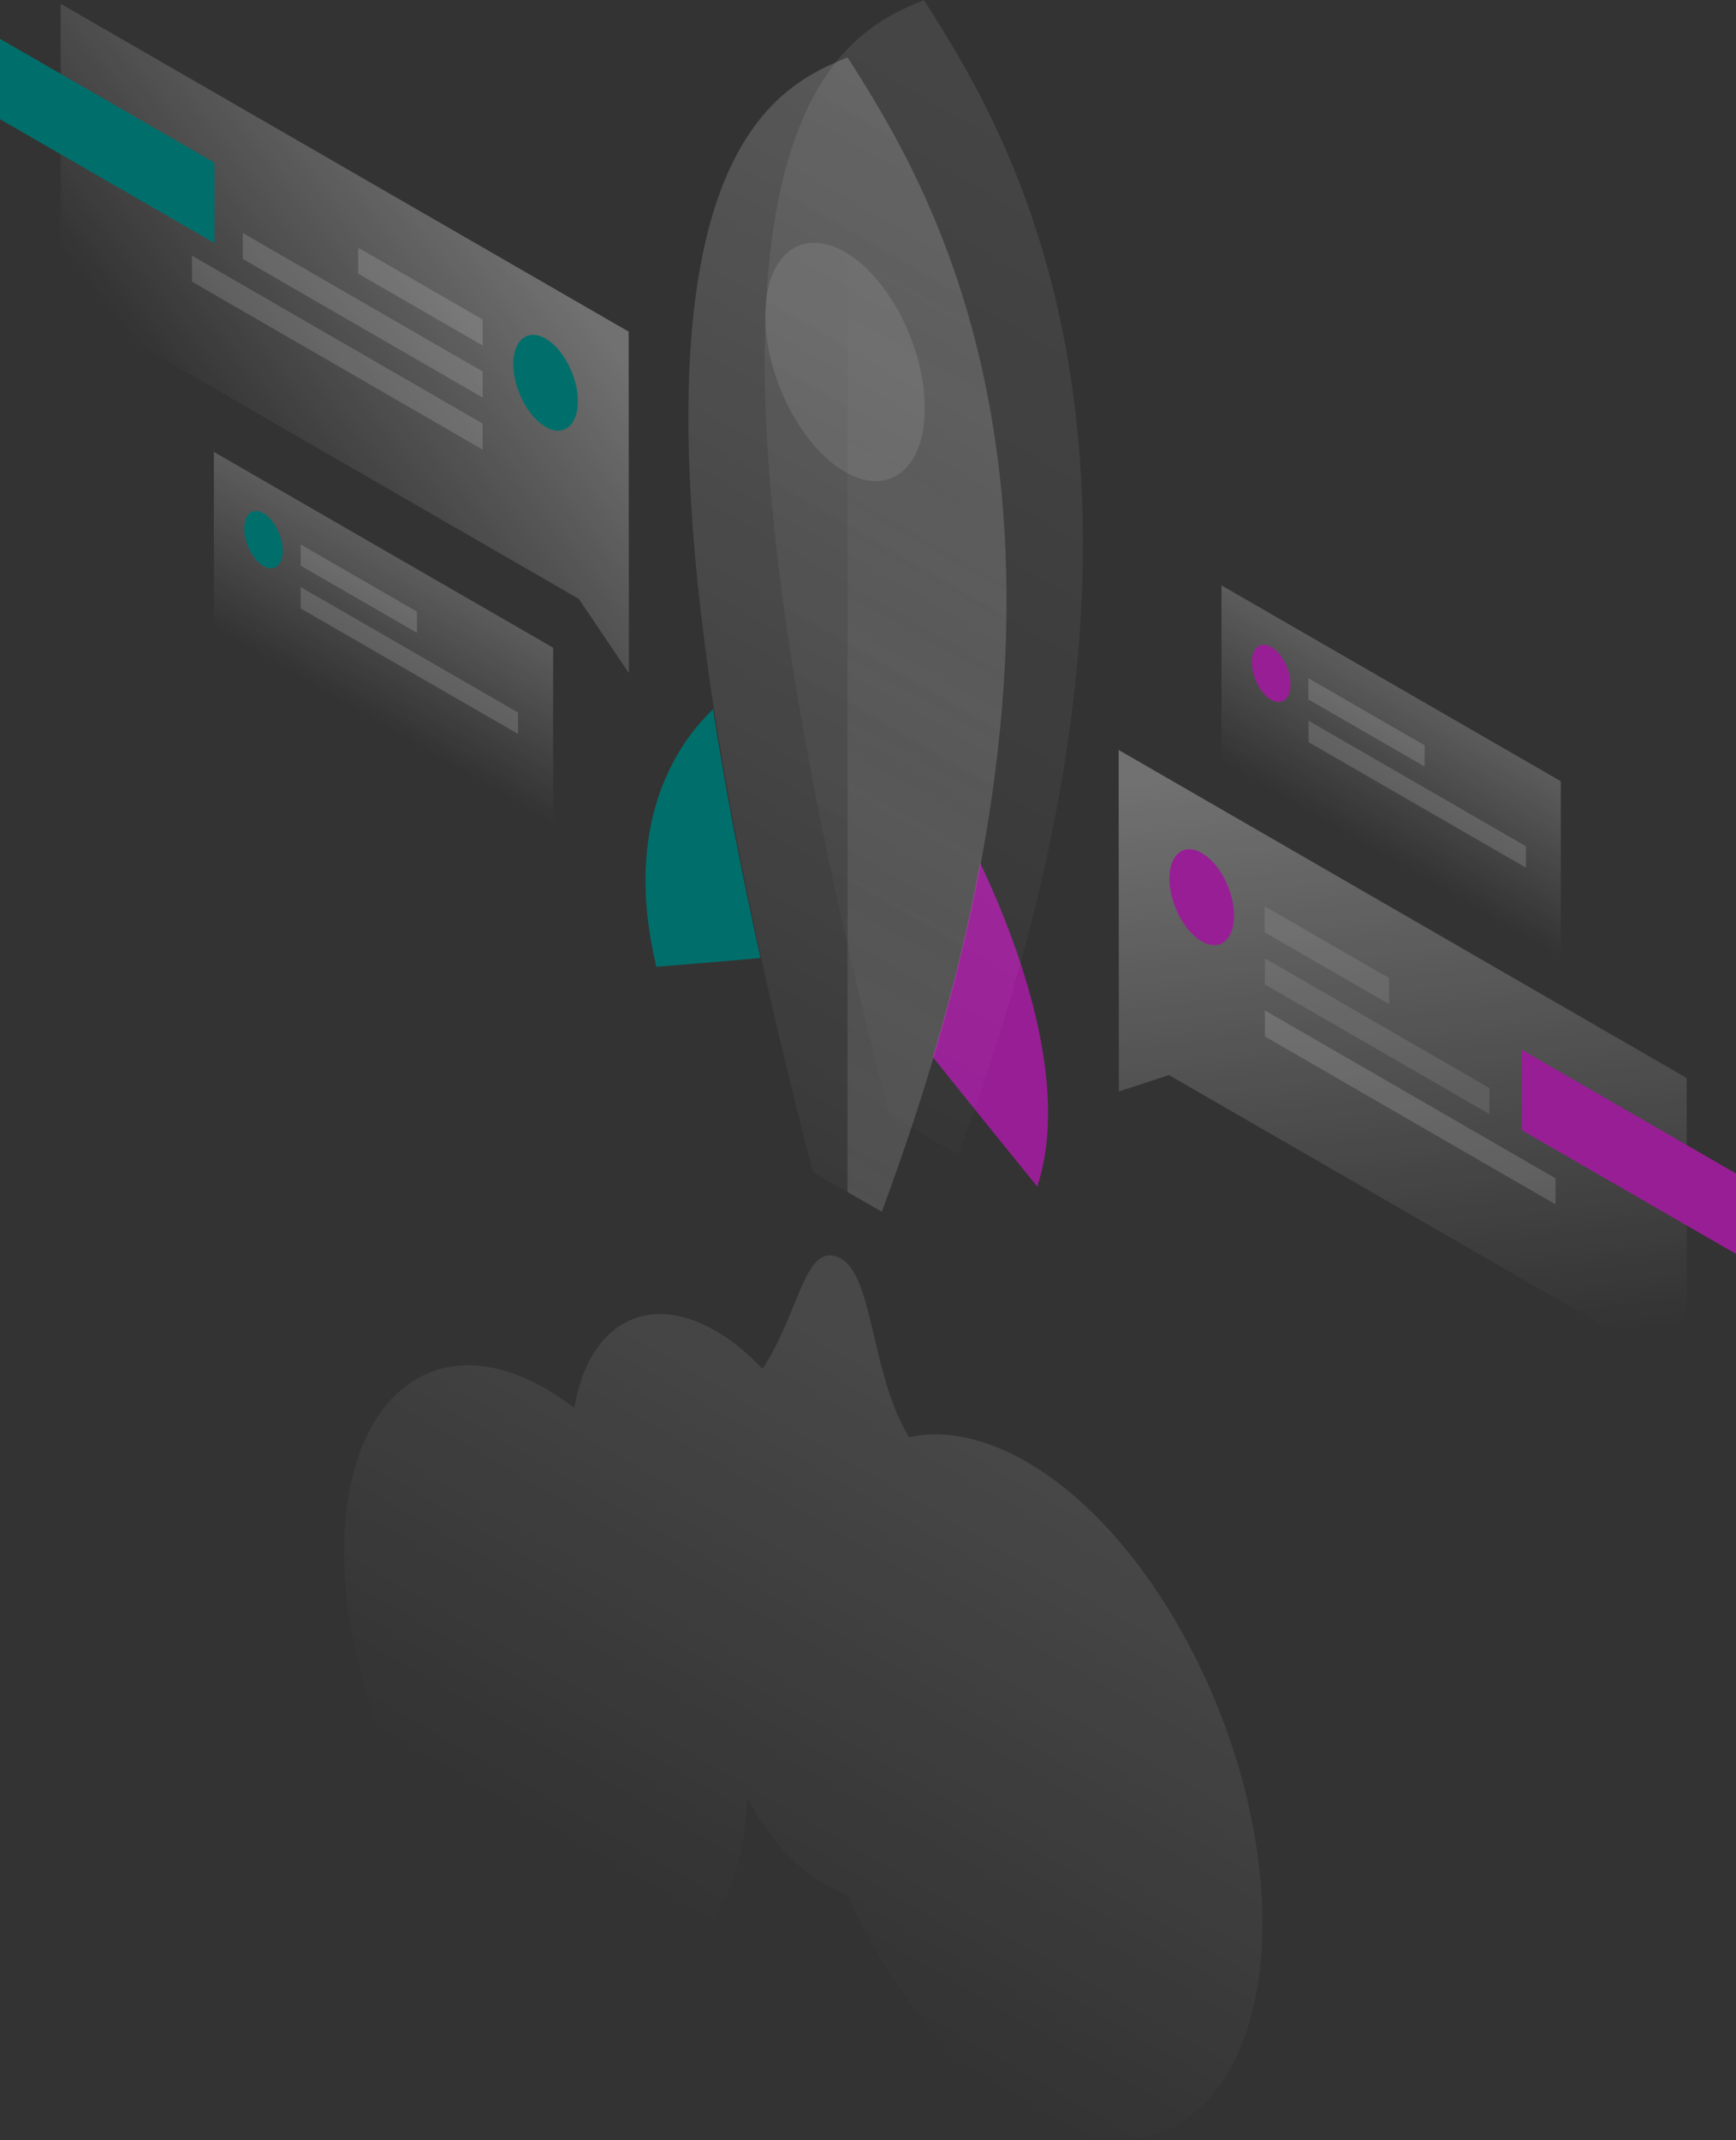 <svg width="400" height="493" viewBox="0 0 400 493" fill="none" xmlns="http://www.w3.org/2000/svg">
<rect x="0" y="0" width="400" height="493" fill="#333333" stroke="none"/>
<path d="M214.965 243.539C223.281 253.935 232.516 265.345 238.995 273.323C246.199 251.662 236.577 221.395 225.844 198.767C223.281 212.837 219.703 227.729 214.965 243.539Z" fill="#981E96"/>
<path d="M164.294 163.375C153.608 173.625 144.035 192.772 151.239 222.701C157.718 222.169 166.905 221.444 175.221 220.67C170.483 199.396 166.905 180.394 164.294 163.375Z" fill="#006F6C"/>
<path opacity="0.2" d="M187.308 269.987C127.547 40.517 176.719 21.032 195.286 13.2C213.852 42.5 262.976 118.7 203.167 279.125L187.308 269.987Z" fill="url(#paint0_linear_2927_1950)"/>
<path opacity="0.1" d="M204.907 256.787C145.147 27.366 194.27 7.833 212.885 0C231.451 29.3 280.575 105.5 220.766 265.925L204.907 256.787Z" fill="url(#paint1_linear_2927_1950)"/>
<path opacity="0.15" d="M203.166 279.125C262.977 118.7 213.852 42.5 195.285 13.2V274.58L203.166 279.125Z" fill="url(#paint2_linear_2927_1950)"/>
<path opacity="0.1" d="M213.079 93.992C213.079 107.966 204.859 114.541 194.706 108.691C184.552 102.841 176.333 86.74 176.333 72.767C176.333 58.794 184.552 52.218 194.706 58.068C204.859 63.919 213.079 80.019 213.079 93.992Z" fill="white"/>
<path opacity="0.1" d="M209.452 331.053C205.246 324.188 203.215 315.485 201.426 307.846C199.347 299.046 197.606 291.552 193.255 289.666C188.275 287.49 186.051 293.002 182.908 300.641C181.071 305.138 178.895 310.456 175.704 315.34C172.271 311.713 168.645 308.716 164.825 306.54C148.821 297.305 135.477 305.283 132.334 324.333C130.158 322.689 127.982 321.19 125.758 319.885C100.084 305.09 79.294 321.867 79.294 357.453C79.294 392.99 100.084 433.797 125.71 448.592C150.61 462.952 170.966 447.528 172.126 414.119C176.816 422.822 183.053 430.122 189.967 434.087C191.756 435.102 193.497 435.876 195.141 436.36C205.101 458.262 219.944 477.119 236.528 486.692C266.505 504.001 290.825 484.468 290.874 443.08C290.874 401.693 266.554 354.068 236.577 336.759C226.665 331.053 217.43 329.313 209.452 331.053Z" fill="url(#paint3_linear_2927_1950)"/>
<path opacity="0.3" d="M257.754 172.755L388.638 248.326L388.686 316.548L269.358 247.649L257.802 251.421L257.754 172.755Z" fill="url(#paint4_linear_2927_1950)"/>
<path d="M350.586 260.317V241.799L400 270.326V288.844L350.586 260.317Z" fill="#981E96"/>
<path opacity="0.1" d="M291.406 208.776L320.078 225.312V231.307L291.406 214.771V208.776Z" fill="white"/>
<path opacity="0.1" d="M291.454 220.766L343.189 250.647V256.642L291.454 226.762V220.766Z" fill="white"/>
<path opacity="0.15" d="M291.454 232.758L358.419 271.437V277.433L291.454 238.753V232.758Z" fill="white"/>
<path d="M284.347 210.952C284.347 216.56 281.011 219.22 276.901 216.85C272.791 214.481 269.455 208.002 269.455 202.394C269.455 196.785 272.791 194.126 276.901 196.495C281.059 198.864 284.347 205.343 284.347 210.952Z" fill="#981E96"/>
<path opacity="0.3" d="M144.856 76.393L13.973 0.87L14.021 69.092L133.349 137.943L144.904 155.059L144.856 76.393Z" fill="url(#paint5_linear_2927_1950)"/>
<path d="M0 27.463V8.945L49.414 37.471V55.989L0 27.463Z" fill="#006F6C"/>
<path opacity="0.15" d="M111.205 73.589L82.533 57.053V63.049L111.205 79.584V73.589Z" fill="white"/>
<path opacity="0.15" d="M111.206 85.579L55.941 53.669V59.664L111.206 91.575V85.579Z" fill="white"/>
<path opacity="0.15" d="M111.205 97.57L44.24 58.89V64.886L111.205 103.566V97.57Z" fill="white"/>
<path d="M118.264 83.888C118.264 89.496 121.6 95.975 125.71 98.344C129.819 100.713 133.155 98.054 133.155 92.445C133.155 86.837 129.819 80.358 125.71 77.989C121.6 75.668 118.264 78.279 118.264 83.888Z" fill="#006F6C"/>
<path opacity="0.2" d="M127.451 149.209L49.269 104.098V144.809L127.451 189.919V149.209Z" fill="url(#paint6_linear_2927_1950)"/>
<path opacity="0.15" d="M69.285 125.42L96.071 140.892V145.775L69.285 130.303V125.42Z" fill="white"/>
<path opacity="0.15" d="M69.285 135.235L119.376 164.149V169.08L69.285 140.167V135.235Z" fill="white"/>
<path d="M65.176 126.871C65.176 130.207 63.193 131.802 60.727 130.4C58.262 128.998 56.279 125.13 56.279 121.745C56.279 118.409 58.262 116.814 60.727 118.216C63.145 119.666 65.176 123.534 65.176 126.871Z" fill="#006F6C"/>
<path opacity="0.2" d="M359.627 179.959L281.445 134.848V175.559L359.627 220.718V179.959Z" fill="url(#paint7_linear_2927_1950)"/>
<path opacity="0.15" d="M301.463 156.219L328.249 171.691V176.575L301.463 161.103V156.219Z" fill="white"/>
<path opacity="0.15" d="M301.511 166.034L351.602 194.948V199.879L301.511 170.966V166.034Z" fill="white"/>
<path d="M297.353 157.67C297.353 161.006 295.37 162.601 292.904 161.199C290.438 159.797 288.456 155.929 288.456 152.545C288.456 149.209 290.438 147.613 292.904 149.015C295.37 150.466 297.353 154.334 297.353 157.67Z" fill="#981E96"/>
<defs>
<linearGradient id="paint0_linear_2927_1950" x1="264.956" y1="21.335" x2="114.66" y2="281.727" gradientUnits="userSpaceOnUse">
<stop stop-color="white"/>
<stop offset="1" stop-color="white" stop-opacity="0"/>
</linearGradient>
<linearGradient id="paint1_linear_2927_1950" x1="282.55" y1="8.139" x2="132.253" y2="268.53" gradientUnits="userSpaceOnUse">
<stop stop-color="white"/>
<stop offset="1" stop-color="white" stop-opacity="0"/>
</linearGradient>
<linearGradient id="paint2_linear_2927_1950" x1="236.928" y1="78.115" x2="120.907" y2="287.464" gradientUnits="userSpaceOnUse">
<stop stop-color="white" stop-opacity="0"/>
<stop offset="1" stop-color="white"/>
</linearGradient>
<linearGradient id="paint3_linear_2927_1950" x1="226.013" y1="330.676" x2="161.097" y2="443.144" gradientUnits="userSpaceOnUse">
<stop stop-color="white"/>
<stop offset="1" stop-color="white" stop-opacity="0"/>
</linearGradient>
<linearGradient id="paint4_linear_2927_1950" x1="313.99" y1="174.964" x2="330.913" y2="312.214" gradientUnits="userSpaceOnUse">
<stop stop-color="white"/>
<stop offset="1" stop-color="white" stop-opacity="0"/>
</linearGradient>
<linearGradient id="paint5_linear_2927_1950" x1="116.313" y1="49.075" x2="48.729" y2="101.992" gradientUnits="userSpaceOnUse">
<stop stop-color="white"/>
<stop offset="1" stop-color="white" stop-opacity="0"/>
</linearGradient>
<linearGradient id="paint6_linear_2927_1950" x1="97.169" y1="131.719" x2="79.537" y2="162.265" gradientUnits="userSpaceOnUse">
<stop stop-color="white"/>
<stop offset="1" stop-color="white" stop-opacity="0"/>
</linearGradient>
<linearGradient id="paint7_linear_2927_1950" x1="329.375" y1="162.506" x2="311.744" y2="193.052" gradientUnits="userSpaceOnUse">
<stop stop-color="white"/>
<stop offset="1" stop-color="white" stop-opacity="0"/>
</linearGradient>
</defs>
</svg>
